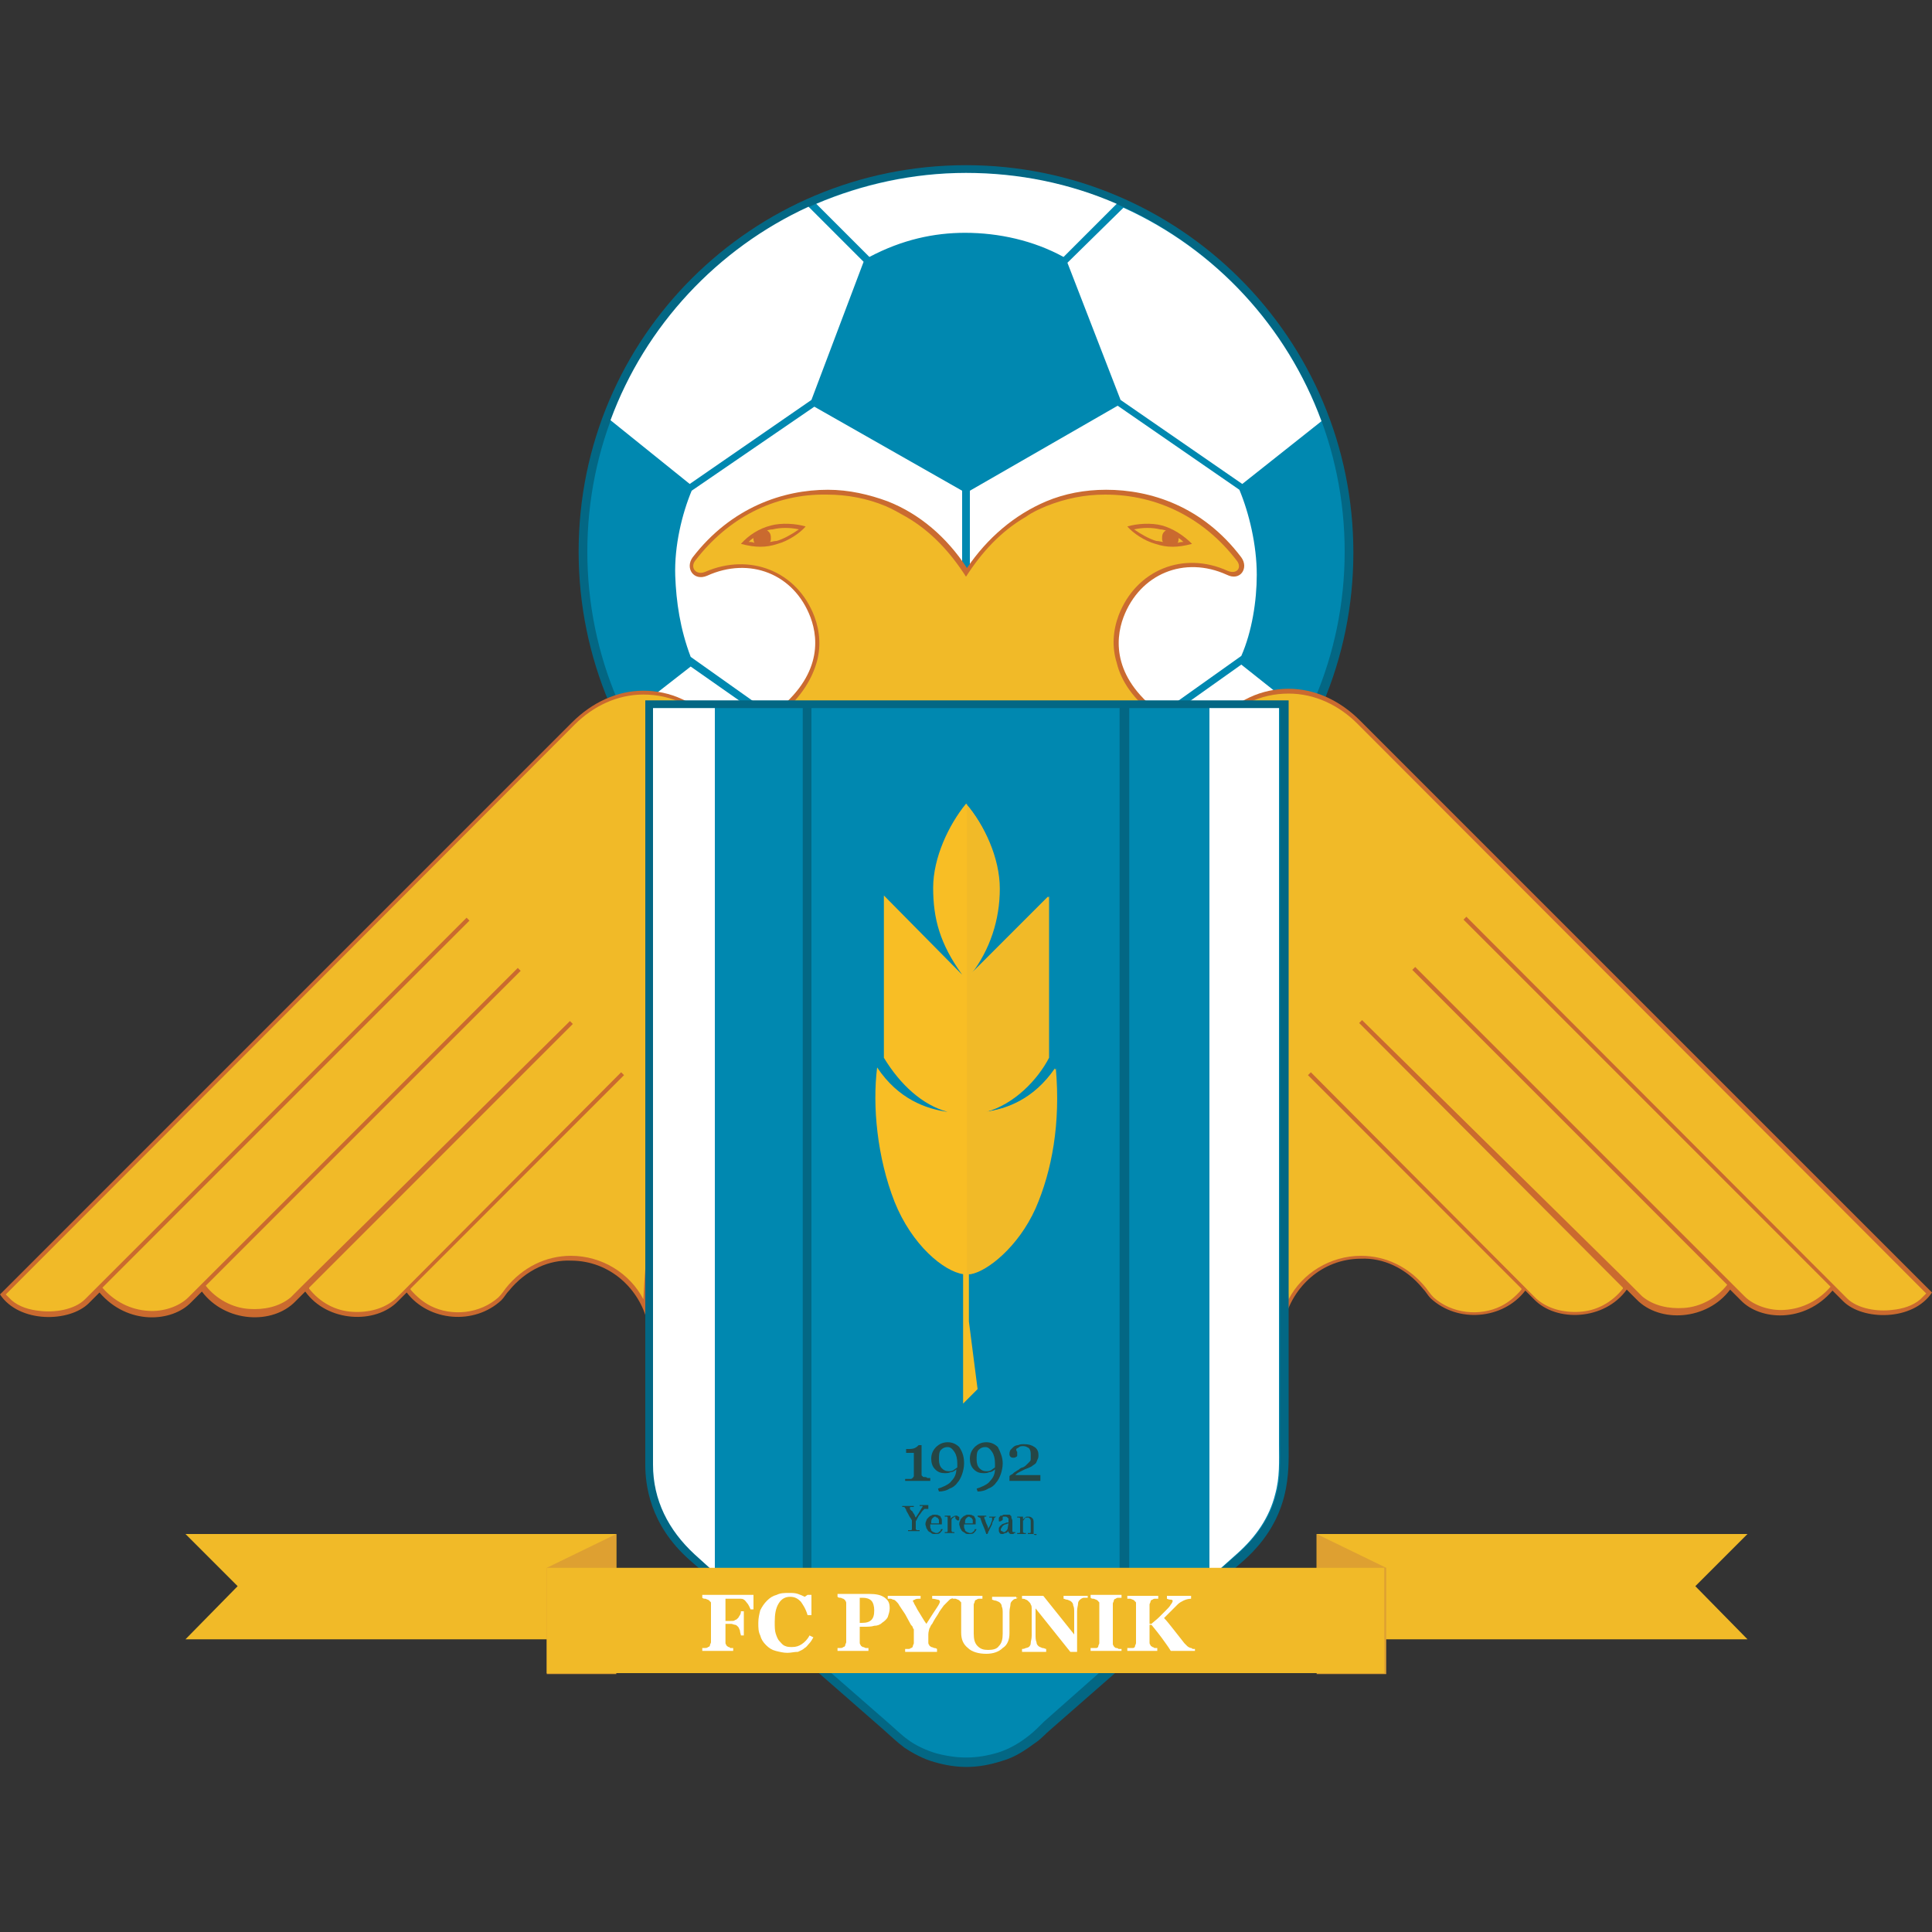 <?xml version="1.0" encoding="utf-8"?>
<!-- Generator: Adobe Illustrator 21.1.0, SVG Export Plug-In . SVG Version: 6.00 Build 0)  -->
<svg version="1.1" id="Layer_1" xmlns="http://www.w3.org/2000/svg" xmlns:xlink="http://www.w3.org/1999/xlink" x="0px" y="0px"
	 viewBox="0 0 200 200" style="enable-background:new 0 0 200 200;" xml:space="preserve">
<rect x="0" y="0" width="200" height="200" fill="#333333" stroke="none"/>
<style type="text/css">
	.st0{fill:#036784;}
	.st1{fill:#0088B0;}
	.st2{fill:#FFFFFF;}
	.st3{fill:#CA6B30;}
	.st4{fill:#F1BA28;}
	.st5{fill:#CA6A2F;}
	.st6{fill:#DEA031;}
	.st7{fill:#F8BE25;}
	.st8{fill:#254645;}
</style>
<g>
	<path id="path10" class="st0" d="M100,17.1c22.1,0,40.1,17.9,40.1,40.1s-18,40.1-40.1,40.1S59.9,79.3,59.9,57.1S77.9,17.1,100,17.1
		z"/>
	<path id="path12" class="st1" d="M100,17.9c21.7,0,39.2,17.6,39.2,39.2c0,21.6-17.6,39.2-39.2,39.2S60.8,78.8,60.8,57.1
		C60.8,35.5,78.3,17.9,100,17.9z"/>
	<path id="path14" class="st2" d="M100,17.9c5.5,0,10.8,1.1,15.6,3.2l-5.5,5.5c-3.1-1.7-6.7-2.5-10.2-2.5c-3.2,0-6.5,0.7-9.9,2.5
		l-5.5-5.5C89.2,19.1,94.5,17.9,100,17.9z M116.3,21.5c9.5,4.3,16.9,12.3,20.5,22.1l-8.2,6.5l-12.6-8.7l-5.5-14.2L116.3,21.5z
		 M135.3,74.2C129,87.3,115.6,96.4,100,96.4c-15.5,0-29-9-35.3-22.1l6.8-5.3l13.7,9.6l0.4-0.6L71.5,68c-1.1-2.9-1.5-5.7-1.6-8.4
		c-0.1-3.1,0.7-6.4,1.7-8.8l12.7-8.7l15.3,8.7v14h0.8V50.8l15.3-8.8l12.6,8.7c1,2.4,1.8,5.7,1.8,8.8c0,2.7-0.5,5.9-1.6,8.4L115,77.5
		l0.4,0.6l13.1-9.3L135.3,74.2z M63.2,43.5c3.6-9.8,11.1-17.8,20.5-22.1l5.7,5.7L84,41.4l-12.6,8.7L63.2,43.5z"/>
	<path id="path16" class="st3" d="M79.7,74.1c5.3-3.8,5.1-7.8,4.2-10.2c-1.7-4.5-6.3-6.3-10.7-4.3c-1.4,0.6-2.3-0.8-1.5-1.9
		c4-5.2,9.4-7,14-7c2.2,0,4.3,0.5,6.2,1.2c3.3,1.3,6.1,3.7,8.2,6.9c2.1-3.1,4.9-5.5,8.2-6.9c1.9-0.8,4-1.2,6.2-1.2
		c4.6,0,10,1.7,14,7c0.8,1.1-0.1,2.5-1.5,1.8c-4.4-2-9-0.1-10.7,4.4c-0.9,2.4-1.1,6.5,4.2,10.2c-5.1,0.1-10.3,0.1-15.5,0.2l0,0.1
		c-1.6,0-3.2,0-4.9-0.1c-1.6,0-3.3,0-4.9,0.1l0-0.1C89.9,74.3,84.7,74.2,79.7,74.1z"/>
	<path class="st4" d="M104.4,74l0-0.1c4.9-0.1,9.8-0.1,14.7-0.2c-1.6-1.3-3-3-3.5-5.1c-0.5-1.6-0.4-3.3,0.2-4.9
		c1.8-4.7,6.7-6.7,11.3-4.6c1,0.4,1.5-0.4,0.9-1.1c-3.3-4.3-8.1-6.8-13.6-6.8c-2.1,0-4.1,0.4-6.1,1.2c-0.7,0.3-1.4,0.6-2.1,1.1
		c-2.6,1.5-4.6,3.7-6.2,6.2c-1.6-2.5-3.6-4.7-6.2-6.2c-0.7-0.4-1.4-0.8-2.1-1.1c-1.9-0.8-4-1.2-6.1-1.2c-5.5-0.1-10.3,2.5-13.6,6.8
		c-0.6,0.7,0,1.6,1,1.2c4.6-2,9.5-0.1,11.3,4.6c0.6,1.6,0.7,3.3,0.2,4.9c-0.6,2-1.9,3.7-3.5,5.1c4.9,0.1,9.8,0.1,14.7,0.2l0,0.1
		c1.5,0,2.9,0,4.4-0.1C101.5,73.9,102.9,74,104.4,74z"/>
	<path class="st5" d="M76.7,56.3c1.5,0.4,2.6,0.4,3.8,0c1.1-0.3,2.3-1.1,2.9-1.8c-1-0.3-2.5-0.4-3.6-0.1
		C78.6,54.7,77.5,55.4,76.7,56.3z"/>
	<path class="st4" d="M79.4,54.9c0.3,0.2,0.4,0.4,0.4,0.8c0,0.2,0,0.3-0.1,0.4c0.2,0,0.4-0.1,0.7-0.1c0.7-0.2,1.6-0.7,2.3-1.2
		c-0.9-0.2-1.9-0.2-2.7,0C79.7,54.8,79.5,54.9,79.4,54.9z"/>
	<path class="st4" d="M78.1,56.2C78,56,78,55.9,78,55.7v0c-0.2,0.1-0.4,0.3-0.5,0.4C77.7,56.1,77.9,56.1,78.1,56.2z"/>
	<path class="st5" d="M123.4,56.3c-1.5,0.4-2.6,0.4-3.8,0c-1.1-0.3-2.3-1.1-2.9-1.8c1-0.3,2.5-0.4,3.6-0.1
		C121.4,54.7,122.5,55.4,123.4,56.3z"/>
	<path class="st4" d="M120.7,54.9c-0.3,0.2-0.4,0.4-0.4,0.8c0,0.2,0,0.3,0.1,0.4c-0.2,0-0.4-0.1-0.7-0.1c-0.7-0.2-1.6-0.7-2.3-1.2
		c0.9-0.2,1.9-0.2,2.7,0C120.4,54.8,120.5,54.9,120.7,54.9z"/>
	<path class="st4" d="M121.9,56.2c0.1-0.1,0.1-0.3,0.1-0.5l0,0c0.2,0.1,0.4,0.3,0.5,0.4C122.4,56.1,122.2,56.1,121.9,56.2z"/>
	<path id="path22" class="st5" d="M74.3,75.3c-2.2-2.7-5-3.8-7.7-3.8c-2.7,0-5.3,1.2-7.4,3.3L0,134c2,3,7.2,2.9,9.2,0.9l1.1-1.1
		c2.9,3.4,7.5,3.1,9.5,1l1.1-1.1c2.4,3.2,7.3,3.5,9.7,1l1-1c2.3,3.2,7.3,3.4,9.6,1l0.9-0.9c2.3,3,7,3.4,9.8,0.8
		c0.3-0.3,0.5-0.7,0.8-1c1.8-2.2,4.2-3.2,6.4-3.1c4.1,0,7.1,3,7.9,6.3C67.6,116.2,73.8,95.7,74.3,75.3z"/>
	<path id="path24" class="st4" d="M73.9,75.4c-1.8-2.2-4.3-3.5-7.3-3.5c-2.7,0-5.2,1.2-7.1,3.1L0.6,134c0.2,0.2,0.4,0.4,0.6,0.6
		c0.8,0.7,1.9,1,2.9,1.1c1.5,0.2,3.6-0.1,4.7-1.2l0,0L48.3,95l0.3,0.3l-38,38l0,0c1.2,1.4,2.9,2.3,4.8,2.4c1.4,0.1,3.1-0.4,4.1-1.4
		l1.5-1.5l0,0l32.6-32.6l0.3,0.3l-32.6,32.6l0,0c1.1,1.4,2.8,2.3,4.5,2.4c1.5,0.1,3.1-0.2,4.3-1.2h0l0.8-0.8l0.8-0.8l0,0L59,105.7
		l0.3,0.3L32,133.3l0,0.1c1.1,1.4,2.7,2.3,4.5,2.4c1.6,0.1,3.3-0.3,4.5-1.4l0.8-0.8L64.3,111l0.3,0.3l-22.1,22.1l0,0.1
		c0.6,0.7,1.3,1.3,2.1,1.7c2.2,1.1,5.1,0.8,7-0.9c0.3-0.3,0.5-0.6,0.8-1c1.7-2.1,4.1-3.3,6.7-3.3c3.2,0,6.1,1.8,7.5,4.5
		C67.6,114.7,73.4,95.3,73.9,75.4z"/>
	<path id="path28" class="st5" d="M125.7,75.1c2.2-2.7,5-3.8,7.7-3.8c2.7,0,5.3,1.2,7.4,3.3l59.2,59.2c-2,3-7.2,2.9-9.2,0.9
		l-1.1-1.1c-2.9,3.4-7.5,3.1-9.5,1l-1.1-1.1c-2.4,3.2-7.3,3.5-9.7,1l-1-1c-2.3,3.2-7.3,3.4-9.6,1l-0.9-0.9c-2.3,3-7,3.4-9.8,0.8
		c-0.3-0.3-0.5-0.7-0.8-1c-1.8-2.2-4.2-3.2-6.4-3.1c-4.1,0-7.1,3-7.9,6.3C132.4,116.1,126.2,95.6,125.7,75.1z"/>
	<path id="path30" class="st4" d="M126.1,75.3c1.8-2.2,4.3-3.5,7.3-3.5c2.7,0,5.2,1.2,7.1,3.1l58.9,59c-0.2,0.2-0.4,0.4-0.6,0.6
		c-0.8,0.7-1.9,1-2.9,1.1c-1.5,0.2-3.6-0.1-4.7-1.2l0,0l-39.4-39.5l-0.3,0.3l38,38l0,0c-1.2,1.4-2.9,2.3-4.8,2.4
		c-1.4,0.1-3.1-0.4-4.1-1.4l-1.5-1.5l0,0l-32.6-32.6l-0.3,0.3l32.6,32.6l0,0c-1.1,1.4-2.8,2.3-4.5,2.4c-1.5,0.1-3.1-0.2-4.3-1.2h0
		l-0.8-0.8l-0.8-0.8l0,0L141,105.6l-0.3,0.3l27.3,27.4l0,0.1c-1.1,1.4-2.7,2.3-4.5,2.4c-1.6,0.1-3.3-0.3-4.5-1.4l-0.8-0.8
		l-22.5-22.6l-0.3,0.3l22.1,22.1l0,0.1c-0.6,0.7-1.3,1.3-2.1,1.7c-2.2,1.1-5.1,0.8-7-0.9c-0.3-0.3-0.5-0.6-0.8-1
		c-1.7-2.1-4.1-3.3-6.7-3.3c-3.2,0-6.1,1.8-7.5,4.5C132.4,114.6,126.6,95.2,126.1,75.3z"/>
	<path id="path32" class="st0" d="M66.8,72.5h66.6v77c0,2.8,0.3,7.6-4.6,12l-20,17.5c-0.6,0.5-1,1-1.6,1.4c-1.1,0.8-2.1,1.5-3.5,1.9
		c-2.5,0.8-4.6,0.8-7,0.1c-1.1-0.3-2.2-0.9-3.1-1.5c-0.8-0.6-1.4-1.2-2.2-1.9l-20-17.5c-4.2-3.7-4.6-7.9-4.6-9.9V72.5z"/>
	<path id="path34" class="st1" d="M67.6,73.3v78.3c0,3.7,1.6,6.8,4.3,9.3l11.2,9.9V73.3H67.6z M84,171.4l7.9,6.9
		c0.7,0.6,1.4,1.3,2.1,1.8c0.8,0.6,1.9,1.1,2.9,1.4c2.3,0.6,4.2,0.6,6.5-0.1c1.2-0.4,2.2-1,3.2-1.8c0.5-0.4,1-0.9,1.5-1.4l7.8-6.9
		V73.3H84V171.4z M116.9,170.7l11.3-9.9c1.9-1.7,3.3-3.7,3.9-6.1c0.5-1.8,0.4-3.4,0.4-5.2V73.3h-15.6V170.7z"/>
	<path id="path36" class="st2" d="M67.6,73.3v78.3c0,3.7,1.6,6.8,4.3,9.3l2.1,1.9V73.3H67.6z M125.3,163.3l2.8-2.5
		c1.9-1.7,3.3-3.7,3.9-6.1c0.5-1.8,0.4-3.4,0.4-5.2V73.3h-7.2V163.3z"/>
	<path id="path40" class="st4" d="M19.2,158.8h44.6v10.9H19.2l5.4-5.5L19.2,158.8z"/>
	<path id="path42" class="st6" d="M56.6,162.3l7.2-3.5l0,14.5h-7.2L56.6,162.3z"/>
	<path id="path44" class="st4" d="M180.9,158.8h-44.6v10.9h44.6l-5.4-5.5L180.9,158.8z"/>
	<path id="path46" class="st6" d="M143.5,162.3l-7.2-3.5l0,14.5h7.2L143.5,162.3z"/>
	<path id="path48" class="st4" d="M56.6,162.3h86.7v10.9H56.6V162.3z"/>
	<path id="path52" class="st7" d="M91.5,92.7l8.1,8.2c-2.3-3.2-3-5.8-3-9c0-3.1,1.6-6.5,3.4-8.7c1.9,2.2,3.4,5.6,3.4,8.8
		c0,3.2-1,6.3-3,8.9l8.1-8.1v16.7c-1.2,2.3-3.6,4.8-6.5,5.6c2.2-0.3,5-1.3,7.2-4.5c0.5,5.7-0.4,10.6-2.1,14.5
		c-1.8,4.1-5.1,6.6-6.8,6.8v4.9l0.9,7l-1.5,1.5v-13.4c-2-0.3-5.3-3-7.1-7.5c-1.8-4.6-2.3-9.9-1.8-13.9c2.2,3.3,5.1,4.3,7.3,4.6
		c-2.6-0.7-4.9-2.8-6.6-5.6V92.7z"/>
	<path id="path54" class="st4" d="M100,83.2L100,83.2c1.9,2.2,3.5,5.6,3.5,8.8c0,3.2-1,6.3-3,8.9l8.1-8.1v16.7
		c-1.2,2.3-3.6,4.8-6.5,5.6c2.2-0.3,5-1.3,7.2-4.5c0.5,5.7-0.4,10.6-2.1,14.5c-1.8,4-5,6.5-6.7,6.8c-0.1,0-0.3,0-0.4,0V83.2z"/>
	<path id="path58" class="st2" d="M78,166.6h-0.3c-0.1-0.2-0.2-0.5-0.4-0.7c-0.2-0.3-0.4-0.4-0.6-0.4c-0.1,0-0.2,0-0.3,0
		c-0.1,0-0.3,0-0.4,0h-0.9v2.3h0.6c0.2,0,0.3,0,0.4-0.1c0.1,0,0.2-0.1,0.3-0.2c0.1-0.1,0.1-0.2,0.2-0.3c0.1-0.2,0.1-0.3,0.1-0.4h0.3
		v2.5h-0.3c0-0.1-0.1-0.3-0.1-0.5c-0.1-0.2-0.1-0.3-0.2-0.4c-0.1-0.1-0.2-0.2-0.3-0.2c-0.1,0-0.3-0.1-0.4-0.1h-0.6v1.9
		c0,0.1,0,0.2,0.1,0.3c0,0.1,0.1,0.1,0.2,0.2c0.1,0,0.1,0,0.2,0.1c0.1,0,0.2,0,0.3,0v0.3h-3.2v-0.3c0.1,0,0.2,0,0.3,0
		c0.1,0,0.2,0,0.3-0.1c0.1,0,0.2-0.1,0.2-0.2c0-0.1,0.1-0.2,0.1-0.3V166c0-0.1,0-0.2-0.1-0.2c0-0.1-0.1-0.1-0.2-0.2
		c-0.1,0-0.2-0.1-0.3-0.1c-0.1,0-0.2,0-0.3-0.1v-0.3H78V166.6z"/>
	<path id="path60" class="st2" d="M81.5,171.1c-0.4,0-0.8-0.1-1.2-0.2c-0.4-0.1-0.7-0.3-1-0.6c-0.3-0.3-0.5-0.6-0.6-1
		c-0.2-0.4-0.2-0.8-0.2-1.3c0-0.5,0.1-0.9,0.2-1.3c0.2-0.4,0.4-0.7,0.7-1c0.3-0.3,0.6-0.5,1-0.6c0.4-0.2,0.8-0.2,1.3-0.2
		c0.3,0,0.6,0,0.9,0.1c0.3,0.1,0.5,0.2,0.7,0.3l0.3-0.2h0.4l0,2.1h-0.4c-0.2-0.7-0.5-1.1-0.7-1.4c-0.3-0.3-0.6-0.5-1.1-0.5
		c-0.5,0-0.9,0.2-1.2,0.7c-0.3,0.5-0.4,1.1-0.4,1.9c0,0.5,0,0.9,0.1,1.2c0.1,0.3,0.2,0.6,0.4,0.8c0.2,0.2,0.3,0.4,0.6,0.5
		c0.2,0.1,0.5,0.1,0.7,0.1c0.4,0,0.7-0.1,1-0.3c0.3-0.2,0.6-0.5,0.8-0.9l0.4,0.2c-0.1,0.2-0.3,0.5-0.4,0.6c-0.2,0.2-0.3,0.4-0.5,0.5
		c-0.2,0.2-0.5,0.3-0.7,0.4C82.2,171,81.9,171.1,81.5,171.1z"/>
	<path id="path62" class="st2" d="M92.1,166.5c0,0.3-0.1,0.6-0.2,0.9c-0.1,0.2-0.3,0.4-0.6,0.6c-0.2,0.2-0.5,0.3-0.8,0.3
		c-0.3,0.1-0.7,0.1-1.1,0.1H89v1.6c0,0.1,0,0.2,0.1,0.3c0,0.1,0.1,0.1,0.2,0.2c0.1,0,0.1,0,0.3,0.1c0.1,0,0.2,0,0.3,0v0.3h-3.2v-0.3
		c0.1,0,0.2,0,0.3,0c0.1,0,0.2,0,0.3-0.1c0.1,0,0.2-0.1,0.2-0.2c0-0.1,0.1-0.2,0.1-0.3V166c0-0.1,0-0.2-0.1-0.3
		c0-0.1-0.1-0.1-0.2-0.2c-0.1,0-0.2-0.1-0.3-0.1c-0.1,0-0.2,0-0.3-0.1v-0.3h3.2c0.8,0,1.3,0.1,1.7,0.4C92,165.7,92.1,166,92.1,166.5
		z M90.5,166.7c0-0.4-0.1-0.8-0.3-1c-0.2-0.2-0.5-0.3-0.9-0.3H89v2.6h0.2c0.5,0,0.8-0.1,1-0.3C90.4,167.5,90.5,167.2,90.5,166.7z"/>
	<path id="path64" class="st2" d="M98.8,165.4c-0.1,0-0.2,0-0.3,0.1c-0.1,0-0.2,0.1-0.2,0.1c-0.1,0.1-0.2,0.2-0.3,0.3
		c-0.1,0.1-0.2,0.2-0.3,0.3c-0.2,0.3-0.4,0.5-0.6,0.9c-0.2,0.3-0.4,0.6-0.6,1c-0.2,0.2-0.2,0.4-0.3,0.5c0,0.1-0.1,0.3-0.1,0.6v0.8
		c0,0.1,0,0.2,0.1,0.3c0,0.1,0.1,0.1,0.2,0.2c0,0,0.1,0,0.3,0.1c0.2,0,0.3,0.1,0.3,0.1v0.3h-3.3v-0.3c0.1,0,0.2,0,0.3,0
		c0.1,0,0.2,0,0.3-0.1c0.1,0,0.2-0.1,0.2-0.2c0-0.1,0.1-0.2,0.1-0.3v-1c0-0.1,0-0.2,0-0.2c0-0.1,0-0.1,0-0.2c0-0.1-0.1-0.1-0.1-0.2
		c0-0.1-0.1-0.2-0.2-0.3c-0.2-0.4-0.4-0.7-0.6-1.1c-0.2-0.3-0.4-0.6-0.6-0.9c-0.1-0.2-0.2-0.3-0.3-0.4c-0.1-0.1-0.2-0.2-0.3-0.2
		c-0.1,0-0.2-0.1-0.3-0.1c-0.1,0-0.2,0-0.3,0v-0.3h3.4v0.3c-0.3,0-0.5,0-0.6,0.1c-0.1,0-0.2,0.1-0.2,0.1c0,0,0,0.1,0.1,0.2
		c0,0.1,0.1,0.2,0.2,0.4c0.1,0.2,0.2,0.4,0.4,0.7c0.2,0.3,0.4,0.7,0.7,1.1c0.5-0.8,0.9-1.4,1.1-1.7c0.2-0.3,0.3-0.5,0.3-0.6
		c0-0.1-0.1-0.2-0.2-0.2c-0.1,0-0.3-0.1-0.6-0.1v-0.3h2.2V165.4z"/>
	<path id="path66" class="st2" d="M105.5,165.4c-0.1,0-0.2,0-0.3,0.1c-0.2,0-0.3,0.1-0.4,0.2c-0.1,0.1-0.2,0.2-0.2,0.4
		c0,0.2-0.1,0.4-0.1,0.8v2.2c0,0.6-0.2,1.2-0.7,1.5c-0.4,0.4-1,0.6-1.7,0.6c-0.8,0-1.5-0.2-1.9-0.6c-0.5-0.4-0.7-0.9-0.7-1.6v-3
		c0-0.1,0-0.2-0.1-0.2c0-0.1-0.1-0.1-0.2-0.2c-0.1,0-0.2-0.1-0.3-0.1c-0.1,0-0.2,0-0.3,0v-0.3h3.1v0.3c-0.1,0-0.2,0-0.3,0
		c-0.1,0-0.2,0-0.3,0.1c-0.1,0-0.2,0.1-0.2,0.2c0,0.1-0.1,0.2-0.1,0.3v3c0,0.6,0.1,1,0.4,1.3c0.3,0.3,0.6,0.4,1.1,0.4
		c0.5,0,0.9-0.1,1.1-0.4c0.3-0.3,0.4-0.7,0.4-1.3v-2c0-0.4,0-0.6-0.1-0.8c0-0.2-0.1-0.3-0.2-0.4c-0.1-0.1-0.2-0.1-0.4-0.2
		c-0.2,0-0.3-0.1-0.4-0.1v-0.3h2.5V165.4z"/>
	<path id="path68" class="st2" d="M112.5,165.4c-0.1,0-0.2,0-0.3,0c-0.1,0-0.3,0.1-0.4,0.2c-0.1,0.1-0.2,0.2-0.2,0.4
		c0,0.2-0.1,0.4-0.1,0.8v4.2h-0.7l-3.6-4.5v2.7c0,0.3,0,0.6,0.1,0.8c0,0.2,0.1,0.3,0.2,0.4c0.1,0.1,0.2,0.1,0.4,0.2
		c0.2,0,0.3,0.1,0.4,0.1v0.3h-2.5v-0.3c0.1,0,0.2,0,0.4-0.1c0.1,0,0.3-0.1,0.3-0.1c0.1-0.1,0.2-0.2,0.2-0.4c0-0.2,0.1-0.4,0.1-0.8
		v-2.8c0-0.1,0-0.3-0.1-0.4c0-0.1-0.1-0.2-0.2-0.3c-0.1-0.1-0.2-0.2-0.3-0.2c-0.1-0.1-0.3-0.1-0.4-0.1v-0.3h2.2l3.2,4v-2.2
		c0-0.4,0-0.6-0.1-0.8c0-0.2-0.1-0.3-0.2-0.4c-0.1-0.1-0.2-0.1-0.4-0.2c-0.2,0-0.3-0.1-0.4-0.1v-0.3h2.5V165.4z"/>
	<path id="path70" class="st2" d="M116.1,170.9h-3.2v-0.3c0.1,0,0.2,0,0.3,0c0.1,0,0.2,0,0.3,0c0.1,0,0.2-0.1,0.2-0.2
		c0-0.1,0.1-0.2,0.1-0.3V166c0-0.1,0-0.2-0.1-0.2c0-0.1-0.1-0.1-0.2-0.2c-0.1,0-0.2-0.1-0.3-0.1c-0.1,0-0.2,0-0.3-0.1v-0.3h3.2v0.3
		c-0.1,0-0.2,0-0.3,0c-0.1,0-0.2,0-0.3,0.1c-0.1,0-0.2,0.1-0.2,0.2c0,0.1-0.1,0.2-0.1,0.3v4.1c0,0.1,0,0.2,0.1,0.3
		c0,0.1,0.1,0.1,0.2,0.2c0.1,0,0.2,0,0.3,0.1c0.1,0,0.2,0,0.3,0V170.9z"/>
	<path id="path72" class="st2" d="M123.5,170.9h-2.3c-0.3-0.5-0.7-1-0.9-1.3c-0.3-0.4-0.6-0.8-1.1-1.4H119v1.8c0,0.1,0,0.2,0.1,0.3
		c0,0.1,0.1,0.1,0.2,0.2c0,0,0.1,0,0.2,0.1c0.1,0,0.2,0,0.3,0v0.3h-3.1v-0.3c0.1,0,0.2,0,0.3,0c0.1,0,0.2,0,0.3,0
		c0.1,0,0.2-0.1,0.2-0.2c0-0.1,0.1-0.2,0.1-0.3V166c0-0.1,0-0.2-0.1-0.2c0-0.1-0.1-0.1-0.2-0.2c-0.1,0-0.2-0.1-0.3-0.1
		c-0.1,0-0.2,0-0.3,0v-0.3h3.2v0.3c-0.1,0-0.2,0-0.3,0c-0.1,0-0.2,0-0.3,0.1c-0.1,0-0.2,0.1-0.2,0.2c0,0.1-0.1,0.2-0.1,0.3v2h0.2
		c0.2-0.2,0.5-0.4,0.8-0.7c0.3-0.3,0.5-0.5,0.7-0.7c0.2-0.2,0.4-0.4,0.5-0.6c0.1-0.1,0.2-0.3,0.2-0.4c0,0-0.1-0.1-0.1-0.1
		c-0.1,0-0.3,0-0.5-0.1v-0.3h2.5v0.3c-0.3,0-0.6,0.1-0.8,0.2c-0.2,0.1-0.4,0.2-0.6,0.4c-0.3,0.3-0.5,0.5-0.7,0.7
		c-0.2,0.2-0.4,0.4-0.7,0.7c0.3,0.3,0.6,0.7,1,1.2c0.4,0.5,0.7,0.9,1.1,1.4c0.1,0.1,0.2,0.2,0.3,0.3c0.1,0.1,0.3,0.2,0.4,0.2
		c0.1,0,0.1,0.1,0.2,0.1c0.1,0,0.2,0,0.2,0V170.9z"/>
	<path id="path76" class="st8" d="M96,153.3h-2.3v-0.2c0.1,0,0.2,0,0.3,0c0.1,0,0.2,0,0.3,0c0.1,0,0.1-0.1,0.2-0.1
		c0-0.1,0.1-0.1,0.1-0.2v-2.4h-0.8V150h0.2c0.2,0,0.5,0,0.7-0.1c0.2-0.1,0.3-0.2,0.4-0.3h0.3c0,0.1,0,0.3,0,0.5c0,0.2,0,0.4,0,0.5v2
		c0,0.1,0,0.2,0.1,0.2c0,0.1,0.1,0.1,0.2,0.1c0.1,0,0.2,0,0.3,0.1c0.1,0,0.2,0,0.3,0V153.3z"/>
	<path id="path78" class="st8" d="M99.8,151.5c0,0.4-0.1,0.8-0.2,1.1c-0.1,0.3-0.3,0.7-0.5,0.9c-0.2,0.3-0.5,0.5-0.8,0.6
		c-0.3,0.2-0.7,0.3-1.1,0.3l-0.1-0.3l0.3-0.1c0.5-0.2,0.9-0.4,1.1-0.7c0.3-0.3,0.5-0.7,0.5-1.2c-0.2,0.2-0.4,0.3-0.6,0.3
		c-0.2,0.1-0.4,0.1-0.6,0.1c-0.4,0-0.7-0.1-1-0.4c-0.3-0.3-0.4-0.7-0.4-1.1c0-0.5,0.2-0.9,0.5-1.2c0.3-0.3,0.7-0.5,1.2-0.5
		c0.5,0,0.9,0.2,1.2,0.5C99.7,150.4,99.8,150.9,99.8,151.5z M99.1,151.5c0-0.5-0.1-0.9-0.3-1.2c-0.2-0.3-0.4-0.5-0.7-0.5
		c-0.3,0-0.5,0.1-0.7,0.3c-0.2,0.2-0.2,0.6-0.2,1c0,0.4,0.1,0.7,0.3,0.9c0.2,0.2,0.4,0.3,0.7,0.3c0.2,0,0.3,0,0.5-0.1
		c0.1-0.1,0.3-0.2,0.4-0.3c0,0,0,0,0-0.1c0,0,0-0.1,0-0.1c0,0,0-0.1,0-0.1C99.1,151.6,99.1,151.5,99.1,151.5z"/>
	<path id="path80" class="st8" d="M103.8,151.5c0,0.4-0.1,0.8-0.2,1.1c-0.1,0.3-0.3,0.7-0.5,0.9c-0.2,0.3-0.5,0.5-0.8,0.6
		c-0.3,0.2-0.7,0.3-1.1,0.3l-0.1-0.3l0.3-0.1c0.5-0.2,0.9-0.4,1.1-0.7c0.3-0.3,0.5-0.7,0.5-1.2c-0.2,0.2-0.4,0.3-0.6,0.3
		c-0.2,0.1-0.4,0.1-0.6,0.1c-0.4,0-0.7-0.1-1-0.4c-0.3-0.3-0.4-0.7-0.4-1.1c0-0.5,0.2-0.9,0.5-1.2c0.3-0.3,0.7-0.5,1.2-0.5
		c0.5,0,0.9,0.2,1.2,0.5C103.6,150.4,103.8,150.9,103.8,151.5z M103,151.5c0-0.5-0.1-0.9-0.3-1.2c-0.2-0.3-0.4-0.5-0.7-0.5
		c-0.3,0-0.5,0.1-0.7,0.3c-0.2,0.2-0.2,0.6-0.2,1c0,0.4,0.1,0.7,0.3,0.9c0.2,0.2,0.4,0.3,0.7,0.3c0.2,0,0.3,0,0.5-0.1
		c0.1-0.1,0.3-0.2,0.4-0.3c0,0,0,0,0-0.1c0,0,0-0.1,0-0.1c0,0,0-0.1,0-0.1C103,151.6,103,151.5,103,151.5z"/>
	<path id="path82" class="st8" d="M107.7,153.3h-3.2v-0.5c0.1-0.1,0.1-0.1,0.3-0.2c0.1-0.1,0.2-0.2,0.4-0.3c0.1-0.1,0.2-0.1,0.3-0.2
		c0.1-0.1,0.3-0.2,0.4-0.2c0.2-0.1,0.3-0.2,0.4-0.3c0.1-0.1,0.2-0.2,0.3-0.3c0.1-0.1,0.1-0.2,0.1-0.3c0-0.1,0-0.3,0-0.5
		c0-0.3-0.1-0.5-0.2-0.6c-0.2-0.1-0.3-0.2-0.6-0.2c-0.1,0-0.3,0-0.4,0.1c-0.1,0.1-0.2,0.1-0.3,0.2c0,0.1,0,0.2,0.1,0.3
		c0,0.1,0,0.2,0,0.3c0,0.1,0,0.2-0.1,0.2c-0.1,0.1-0.2,0.1-0.3,0.1c-0.1,0-0.2,0-0.3-0.1c-0.1-0.1-0.1-0.2-0.1-0.3
		c0-0.1,0-0.2,0.1-0.4c0.1-0.1,0.2-0.2,0.3-0.3c0.1-0.1,0.3-0.2,0.5-0.2c0.2-0.1,0.4-0.1,0.6-0.1c0.5,0,0.8,0.1,1.1,0.3
		c0.3,0.2,0.4,0.5,0.4,0.8c0,0.2,0,0.3-0.1,0.5s-0.1,0.3-0.2,0.4c-0.1,0.1-0.3,0.2-0.4,0.3c-0.2,0.1-0.4,0.2-0.7,0.3
		c-0.2,0.1-0.4,0.2-0.6,0.3c-0.2,0.1-0.3,0.2-0.4,0.3h2.6V153.3z"/>
	<path id="path84" class="st8" d="M95.9,156.2c0,0-0.1,0-0.1,0c0,0-0.1,0-0.1,0c0,0-0.1,0.1-0.1,0.1c0,0-0.1,0.1-0.1,0.1
		c-0.1,0.1-0.2,0.3-0.3,0.4c-0.1,0.1-0.2,0.3-0.3,0.5c0,0.1-0.1,0.1-0.1,0.2c0,0,0,0.1,0,0.2v0.5c0,0,0,0.1,0,0.1
		c0,0,0.1,0.1,0.1,0.1c0,0,0.1,0,0.1,0c0.1,0,0.1,0,0.2,0v0.1H94v-0.1c0,0,0.1,0,0.2,0c0.1,0,0.1,0,0.1,0c0,0,0.1,0,0.1-0.1
		c0,0,0-0.1,0-0.1v-0.7c0,0,0-0.1,0-0.1c0-0.1-0.1-0.1-0.1-0.2c-0.1-0.1-0.2-0.3-0.3-0.5c-0.1-0.2-0.2-0.3-0.2-0.4
		c0-0.1-0.1-0.1-0.1-0.2c0,0-0.1-0.1-0.1-0.1c0,0-0.1,0-0.1,0c0,0-0.1,0-0.1,0v-0.1h1.2v0.1c-0.1,0-0.2,0-0.3,0
		c-0.1,0-0.1,0-0.1,0.1c0,0,0,0,0,0c0,0,0,0,0,0.1c0,0,0,0.1,0.1,0.1c0,0,0,0.1,0.1,0.1c0.1,0.1,0.1,0.2,0.2,0.3
		c0.1,0.1,0.1,0.3,0.2,0.4c0.2-0.3,0.4-0.6,0.5-0.8c0.1-0.2,0.2-0.3,0.2-0.3c0,0,0-0.1,0-0.1c0,0-0.1,0-0.1,0c0,0-0.1,0-0.1,0
		c0,0-0.1,0-0.1,0v-0.1h0.9V156.2z"/>
	<path id="path86" class="st8" d="M97.6,158.3c-0.1,0.2-0.2,0.3-0.3,0.4c-0.1,0.1-0.3,0.1-0.5,0.1c-0.2,0-0.3,0-0.4-0.1
		c-0.1-0.1-0.2-0.1-0.3-0.2c-0.1-0.1-0.1-0.2-0.2-0.3c0-0.1-0.1-0.3-0.1-0.4c0-0.1,0-0.2,0.1-0.4c0-0.1,0.1-0.2,0.2-0.3
		c0.1-0.1,0.2-0.2,0.3-0.2c0.1-0.1,0.2-0.1,0.4-0.1c0.1,0,0.3,0,0.4,0.1c0.1,0,0.2,0.1,0.2,0.2c0.1,0.1,0.1,0.2,0.1,0.3
		c0,0.1,0,0.2,0,0.3v0.1h-1.2c0,0.1,0,0.2,0,0.3c0,0.1,0.1,0.2,0.1,0.3c0,0.1,0.1,0.1,0.2,0.2c0.1,0,0.2,0.1,0.3,0.1
		c0.1,0,0.2,0,0.3-0.1c0.1-0.1,0.2-0.1,0.2-0.3L97.6,158.3z M97.2,157.6c0-0.1,0-0.1,0-0.2c0-0.1,0-0.1-0.1-0.2
		c0-0.1-0.1-0.1-0.1-0.1c-0.1,0-0.1-0.1-0.2-0.1c-0.1,0-0.2,0.1-0.3,0.2c-0.1,0.1-0.1,0.3-0.1,0.5H97.2z"/>
	<path id="path88" class="st8" d="M99.3,157.1c0,0.1,0,0.1,0,0.2c0,0.1-0.1,0.1-0.1,0.1c-0.1,0-0.1,0-0.2-0.1c0,0-0.1-0.1-0.1-0.1
		c0,0,0-0.1,0-0.1c0,0,0,0,0-0.1c-0.1,0-0.1,0-0.2,0.1c-0.1,0-0.1,0.1-0.2,0.2v1.1c0,0,0,0.1,0,0.1c0,0,0,0,0.1,0.1c0,0,0.1,0,0.1,0
		c0.1,0,0.1,0,0.1,0v0.1h-1v-0.1c0,0,0.1,0,0.1,0c0,0,0.1,0,0.1,0c0,0,0.1,0,0.1-0.1c0,0,0-0.1,0-0.1v-1.2c0,0,0-0.1,0-0.1
		c0,0,0-0.1-0.1-0.1c0,0-0.1,0-0.1,0c0,0-0.1,0-0.1,0v-0.1l0.6,0l0,0v0.3h0c0.1-0.1,0.2-0.2,0.3-0.2c0.1-0.1,0.2-0.1,0.3-0.1
		c0.1,0,0.1,0,0.2,0.1C99.3,157,99.3,157,99.3,157.1z"/>
	<path id="path90" class="st8" d="M101.1,158.3c-0.1,0.2-0.2,0.3-0.3,0.4c-0.1,0.1-0.3,0.1-0.5,0.1c-0.2,0-0.3,0-0.4-0.1
		c-0.1-0.1-0.2-0.1-0.3-0.2c-0.1-0.1-0.1-0.2-0.2-0.3c0-0.1-0.1-0.3-0.1-0.4c0-0.1,0-0.2,0.1-0.4c0-0.1,0.1-0.2,0.2-0.3
		c0.1-0.1,0.2-0.2,0.3-0.2c0.1-0.1,0.2-0.1,0.4-0.1c0.1,0,0.3,0,0.4,0.1c0.1,0,0.2,0.1,0.2,0.2c0.1,0.1,0.1,0.2,0.1,0.3
		c0,0.1,0,0.2,0,0.3v0.1h-1.2c0,0.1,0,0.2,0,0.3c0,0.1,0.1,0.2,0.1,0.3c0,0.1,0.1,0.1,0.2,0.2c0.1,0,0.2,0.1,0.3,0.1
		c0.1,0,0.2,0,0.3-0.1c0.1-0.1,0.2-0.1,0.2-0.3L101.1,158.3z M100.7,157.6c0-0.1,0-0.1,0-0.2c0-0.1,0-0.1-0.1-0.2
		c0-0.1-0.1-0.1-0.1-0.1c-0.1,0-0.1-0.1-0.2-0.1c-0.1,0-0.2,0.1-0.3,0.2c-0.1,0.1-0.1,0.3-0.1,0.5H100.7z"/>
	<path id="path92" class="st8" d="M103.2,157c-0.1,0-0.1,0-0.2,0.1c-0.1,0-0.1,0.1-0.1,0.2c-0.1,0.2-0.2,0.3-0.2,0.5
		c-0.1,0.2-0.2,0.4-0.3,0.6c0,0.1-0.1,0.1-0.1,0.2c0,0.1-0.1,0.2-0.1,0.2h-0.1c-0.1-0.3-0.2-0.6-0.3-0.8c-0.1-0.2-0.2-0.5-0.3-0.8
		c0-0.1-0.1-0.1-0.1-0.1c-0.1,0-0.1-0.1-0.2-0.1v-0.1h0.9v0.1c0,0-0.1,0-0.1,0c-0.1,0-0.1,0-0.1,0.1c0,0,0,0,0,0c0,0,0,0,0,0.1
		c0.1,0.1,0.1,0.3,0.2,0.5c0.1,0.2,0.2,0.4,0.2,0.6c0-0.1,0.1-0.2,0.2-0.4c0.1-0.2,0.1-0.3,0.2-0.5c0,0,0-0.1,0-0.1c0,0,0-0.1,0-0.1
		c0,0,0,0,0-0.1c0,0,0,0-0.1,0c0,0-0.1,0-0.1,0c0,0-0.1,0-0.1,0v-0.1h0.7V157z"/>
	<path id="path94" class="st8" d="M105.1,158.7c-0.1,0-0.1,0-0.2,0.1c0,0-0.1,0-0.2,0c-0.1,0-0.2,0-0.2-0.1c-0.1,0-0.1-0.1-0.1-0.2
		h0c-0.1,0.1-0.2,0.2-0.3,0.2c-0.1,0-0.2,0.1-0.3,0.1c-0.1,0-0.3,0-0.3-0.1c-0.1-0.1-0.1-0.2-0.1-0.3c0-0.1,0-0.1,0-0.2
		c0-0.1,0.1-0.1,0.1-0.2c0,0,0.1-0.1,0.1-0.1c0.1,0,0.1-0.1,0.1-0.1c0.1,0,0.2-0.1,0.3-0.1c0.2-0.1,0.3-0.1,0.4-0.1v-0.2
		c0,0,0,0,0-0.1c0,0,0-0.1,0-0.1c0,0-0.1-0.1-0.1-0.1c0,0-0.1-0.1-0.2-0.1c-0.1,0-0.1,0-0.2,0c-0.1,0-0.1,0-0.1,0.1c0,0,0,0.1,0,0.1
		c0,0,0,0.1,0,0.1c0,0,0,0.1-0.1,0.1c0,0-0.1,0.1-0.2,0.1c-0.1,0-0.1,0-0.1-0.1c0,0,0-0.1,0-0.2c0-0.1,0-0.1,0.1-0.2
		c0-0.1,0.1-0.1,0.2-0.1c0.1,0,0.1-0.1,0.2-0.1c0.1,0,0.2,0,0.2,0c0.1,0,0.2,0,0.3,0c0.1,0,0.2,0,0.2,0.1c0.1,0,0.1,0.1,0.1,0.2
		c0,0.1,0.1,0.2,0.1,0.3c0,0.2,0,0.3,0,0.5c0,0.1,0,0.3,0,0.5c0,0,0,0.1,0,0.1c0,0,0,0.1,0.1,0.1c0,0,0,0,0.1,0c0,0,0.1,0,0.1,0
		V158.7z M104.4,157.7c-0.1,0-0.2,0.1-0.3,0.1c-0.1,0-0.2,0.1-0.2,0.1c-0.1,0-0.1,0.1-0.2,0.2c0,0.1-0.1,0.1-0.1,0.2
		c0,0.1,0,0.2,0.1,0.2c0.1,0,0.1,0.1,0.2,0.1c0.1,0,0.2,0,0.2-0.1c0.1,0,0.1-0.1,0.2-0.2L104.4,157.7z"/>
	<path id="path96" class="st8" d="M107.3,158.8h-0.9v-0.1c0,0,0.1,0,0.1,0c0,0,0.1,0,0.1,0c0,0,0.1,0,0.1-0.1c0,0,0-0.1,0-0.1v-1
		c0-0.1,0-0.2-0.1-0.3c-0.1-0.1-0.1-0.1-0.2-0.1c-0.1,0-0.1,0-0.2,0c-0.1,0-0.1,0-0.1,0.1c0,0-0.1,0.1-0.1,0.1c0,0,0,0.1-0.1,0.1
		v1.1c0,0,0,0.1,0,0.1c0,0,0,0,0.1,0.1c0,0,0.1,0,0.1,0c0,0,0.1,0,0.1,0v0.1h-0.9v-0.1c0,0,0.1,0,0.1,0c0,0,0.1,0,0.1,0
		c0,0,0.1,0,0.1-0.1c0,0,0-0.1,0-0.1v-1.2c0,0,0-0.1,0-0.1c0,0,0-0.1-0.1-0.1c0,0-0.1,0-0.1,0c0,0-0.1,0-0.1,0v-0.1l0.6,0l0,0v0.3h0
		c0,0,0.1-0.1,0.1-0.1c0,0,0.1-0.1,0.1-0.1c0,0,0.1-0.1,0.2-0.1c0.1,0,0.1,0,0.2,0c0.2,0,0.3,0.1,0.4,0.2c0.1,0.1,0.1,0.3,0.1,0.5v1
		c0,0,0,0.1,0,0.1c0,0,0,0,0.1,0.1c0,0,0.1,0,0.1,0c0,0,0.1,0,0.1,0V158.8z"/>
</g>
</svg>
